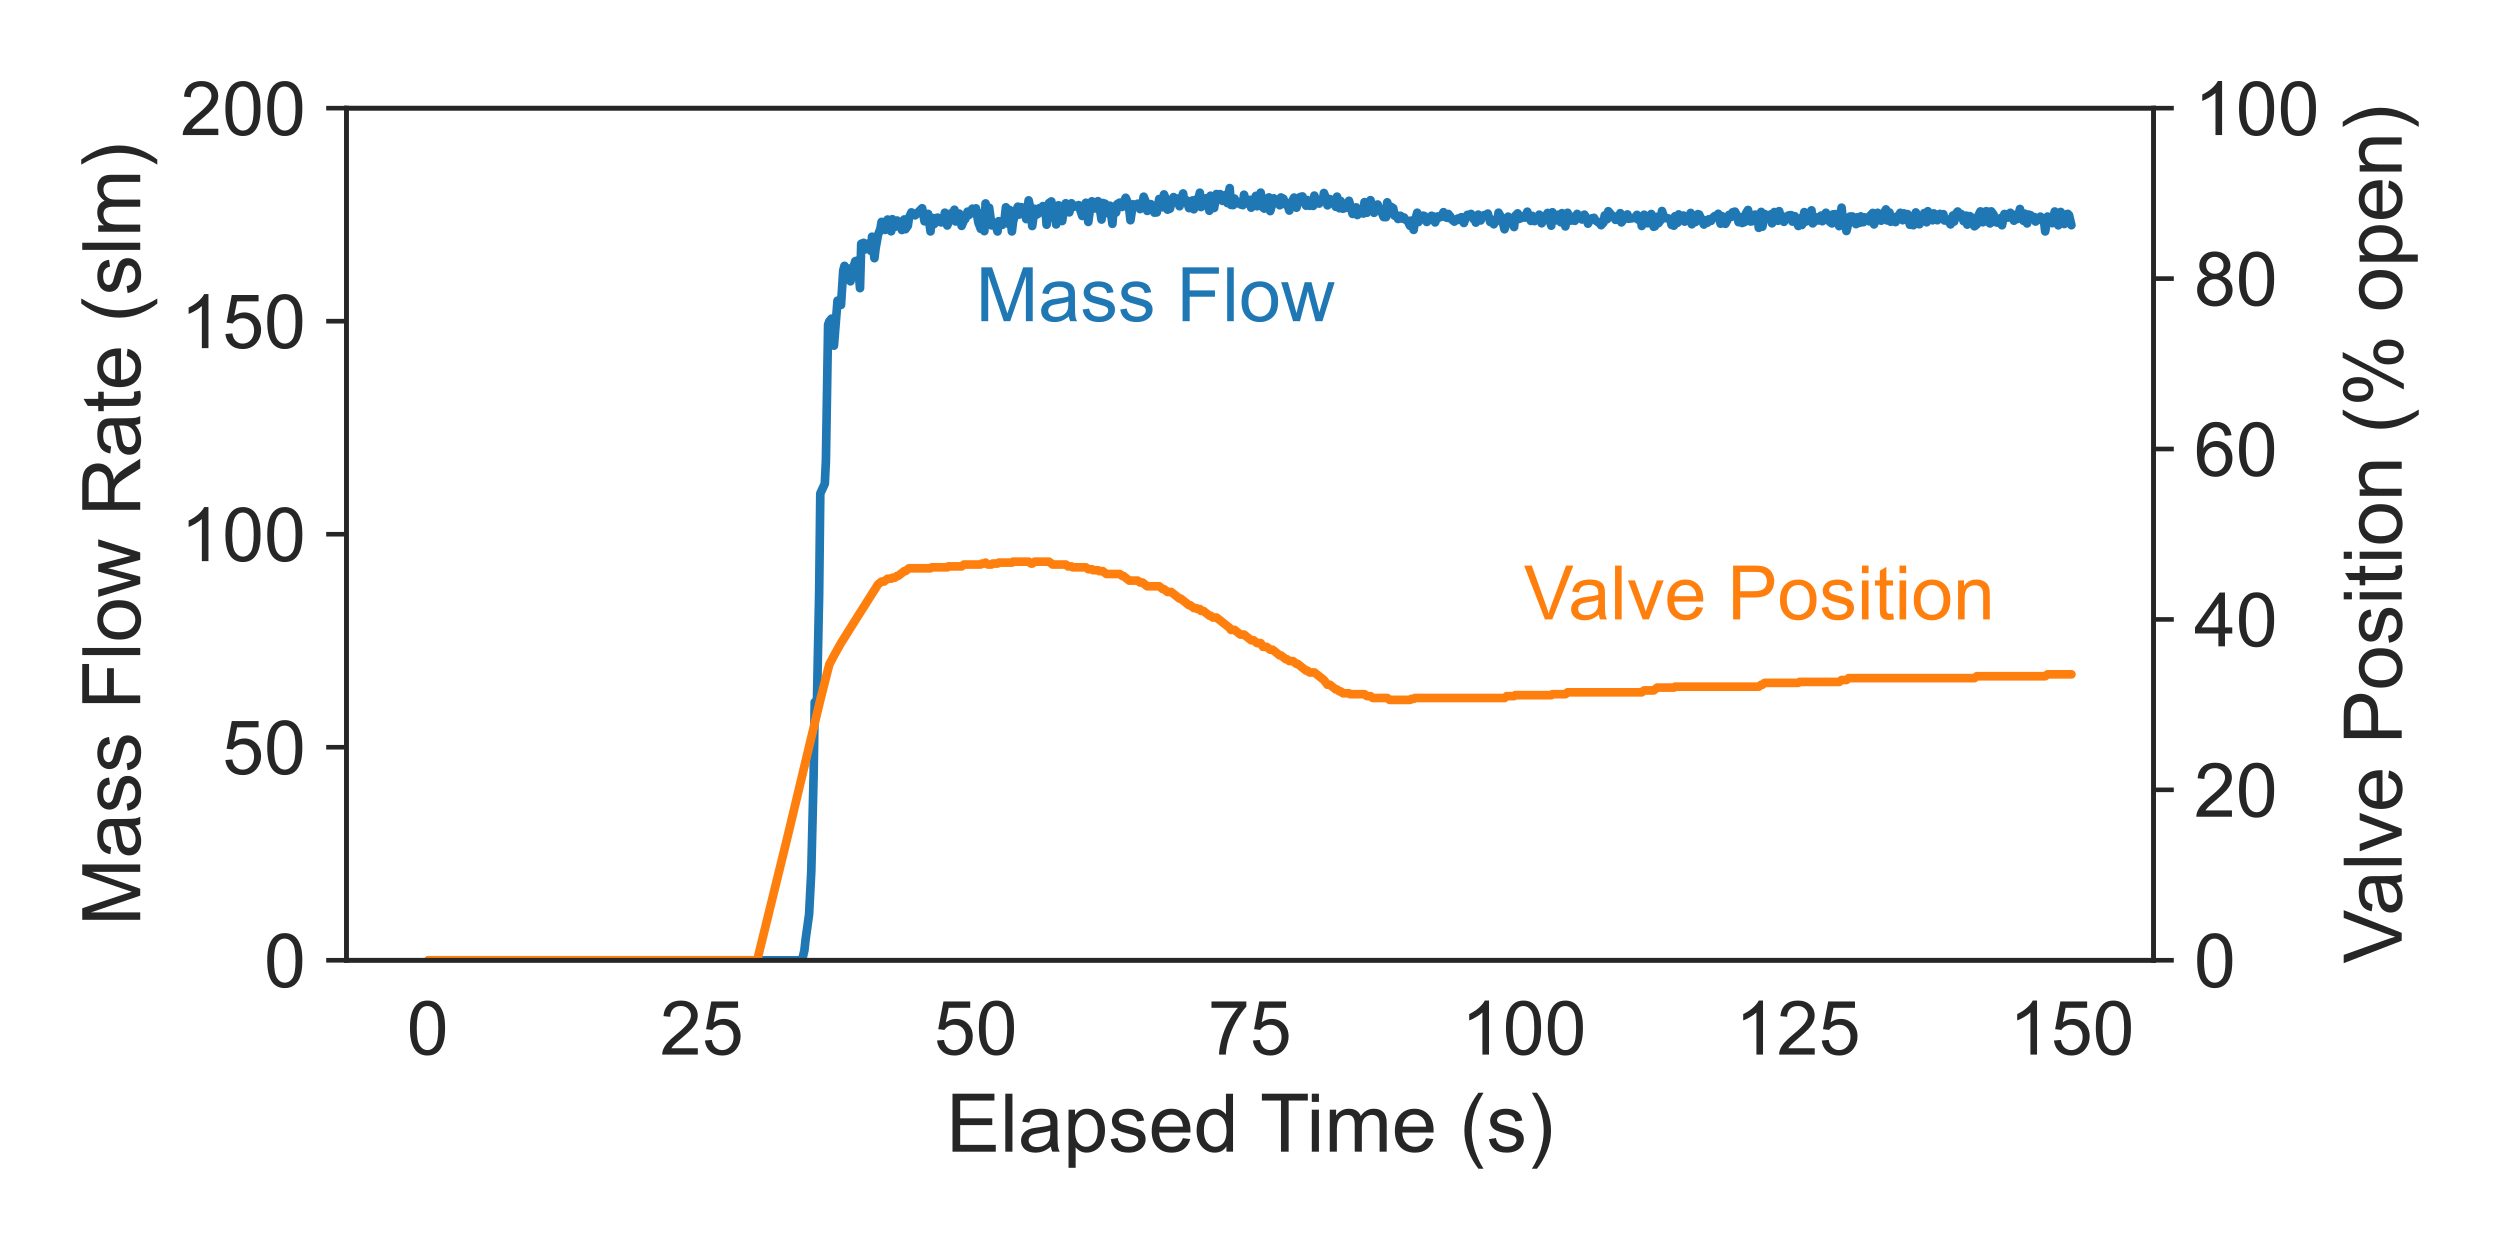 <?xml version="1.0" encoding="utf-8" standalone="no"?>
<!DOCTYPE svg PUBLIC "-//W3C//DTD SVG 1.1//EN"
  "http://www.w3.org/Graphics/SVG/1.1/DTD/svg11.dtd">
<!-- Created with matplotlib (https://matplotlib.org/) -->
<svg height="216pt" version="1.1" viewBox="0 0 432 216" width="432pt" xmlns="http://www.w3.org/2000/svg" xmlns:xlink="http://www.w3.org/1999/xlink">
 <defs>
  <style type="text/css">*{stroke-linecap:butt;stroke-linejoin:round;}</style>
 </defs>
 <g id="figure_1">
  <g id="patch_1">
   <path d="M 0 216 
L 432 216 
L 432 0 
L 0 0 
z
" style="fill:#ffffff;"/>
  </g>
  <g id="axes_1">
   <g id="patch_2">
    <path d="M 59.866 165.933 
L 372.134 165.933 
L 372.134 18.693 
L 59.866 18.693 
z
" style="fill:#ffffff;"/>
   </g>
   <g id="matplotlib.axis_1">
    <g id="xtick_1">
     <g id="text_1">
      <!-- 0 -->
      <g style="fill:#262626;" transform="translate(70.302 182.238)scale(0.13 -0.13)">
       <defs>
        <path d="M 4.156 35.297 
Q 4.156 48 6.766 55.734 
Q 9.375 63.484 14.516 67.672 
Q 19.672 71.875 27.484 71.875 
Q 33.25 71.875 37.594 69.547 
Q 41.938 67.234 44.766 62.859 
Q 47.609 58.5 49.219 52.219 
Q 50.828 45.953 50.828 35.297 
Q 50.828 22.703 48.234 14.969 
Q 45.656 7.234 40.5 3 
Q 35.359 -1.219 27.484 -1.219 
Q 17.141 -1.219 11.234 6.203 
Q 4.156 15.141 4.156 35.297 
z
M 13.188 35.297 
Q 13.188 17.672 17.312 11.828 
Q 21.438 6 27.484 6 
Q 33.547 6 37.672 11.859 
Q 41.797 17.719 41.797 35.297 
Q 41.797 52.984 37.672 58.781 
Q 33.547 64.594 27.391 64.594 
Q 21.344 64.594 17.719 59.469 
Q 13.188 52.938 13.188 35.297 
z
" id="ArialMT-48"/>
       </defs>
       <use xlink:href="#ArialMT-48"/>
      </g>
     </g>
    </g>
    <g id="xtick_2">
     <g id="text_2">
      <!-- 25 -->
      <g style="fill:#262626;" transform="translate(114.035 182.238)scale(0.13 -0.13)">
       <defs>
        <path d="M 50.344 8.453 
L 50.344 0 
L 3.031 0 
Q 2.938 3.172 4.047 6.109 
Q 5.859 10.938 9.828 15.625 
Q 13.812 20.312 21.344 26.469 
Q 33.016 36.031 37.109 41.625 
Q 41.219 47.219 41.219 52.203 
Q 41.219 57.422 37.469 61 
Q 33.734 64.594 27.734 64.594 
Q 21.391 64.594 17.578 60.781 
Q 13.766 56.984 13.719 50.25 
L 4.688 51.172 
Q 5.609 61.281 11.656 66.578 
Q 17.719 71.875 27.938 71.875 
Q 38.234 71.875 44.234 66.156 
Q 50.25 60.453 50.25 52 
Q 50.25 47.703 48.484 43.547 
Q 46.734 39.406 42.656 34.812 
Q 38.578 30.219 29.109 22.219 
Q 21.188 15.578 18.938 13.203 
Q 16.703 10.844 15.234 8.453 
z
" id="ArialMT-50"/>
        <path d="M 4.156 18.75 
L 13.375 19.531 
Q 14.406 12.797 18.141 9.391 
Q 21.875 6 27.156 6 
Q 33.5 6 37.891 10.781 
Q 42.281 15.578 42.281 23.484 
Q 42.281 31 38.062 35.344 
Q 33.844 39.703 27 39.703 
Q 22.75 39.703 19.328 37.766 
Q 15.922 35.844 13.969 32.766 
L 5.719 33.844 
L 12.641 70.609 
L 48.25 70.609 
L 48.25 62.203 
L 19.672 62.203 
L 15.828 42.969 
Q 22.266 47.469 29.344 47.469 
Q 38.719 47.469 45.156 40.969 
Q 51.609 34.469 51.609 24.266 
Q 51.609 14.547 45.953 7.469 
Q 39.062 -1.219 27.156 -1.219 
Q 17.391 -1.219 11.203 4.25 
Q 5.031 9.719 4.156 18.75 
z
" id="ArialMT-53"/>
       </defs>
       <use xlink:href="#ArialMT-50"/>
       <use x="55.615" xlink:href="#ArialMT-53"/>
      </g>
     </g>
    </g>
    <g id="xtick_3">
     <g id="text_3">
      <!-- 50 -->
      <g style="fill:#262626;" transform="translate(161.382 182.238)scale(0.13 -0.13)">
       <use xlink:href="#ArialMT-53"/>
       <use x="55.615" xlink:href="#ArialMT-48"/>
      </g>
     </g>
    </g>
    <g id="xtick_4">
     <g id="text_4">
      <!-- 75 -->
      <g style="fill:#262626;" transform="translate(208.729 182.238)scale(0.13 -0.13)">
       <defs>
        <path d="M 4.734 62.203 
L 4.734 70.656 
L 51.078 70.656 
L 51.078 63.812 
Q 44.234 56.547 37.516 44.484 
Q 30.812 32.422 27.156 19.672 
Q 24.516 10.688 23.781 0 
L 14.75 0 
Q 14.891 8.453 18.062 20.406 
Q 21.234 32.375 27.172 43.484 
Q 33.109 54.594 39.797 62.203 
z
" id="ArialMT-55"/>
       </defs>
       <use xlink:href="#ArialMT-55"/>
       <use x="55.615" xlink:href="#ArialMT-53"/>
      </g>
     </g>
    </g>
    <g id="xtick_5">
     <g id="text_5">
      <!-- 100 -->
      <g style="fill:#262626;" transform="translate(252.461 182.238)scale(0.13 -0.13)">
       <defs>
        <path d="M 37.25 0 
L 28.469 0 
L 28.469 56 
Q 25.297 52.984 20.141 49.953 
Q 14.984 46.922 10.891 45.406 
L 10.891 53.906 
Q 18.266 57.375 23.781 62.297 
Q 29.297 67.234 31.594 71.875 
L 37.25 71.875 
z
" id="ArialMT-49"/>
       </defs>
       <use xlink:href="#ArialMT-49"/>
       <use x="55.615" xlink:href="#ArialMT-48"/>
       <use x="111.23" xlink:href="#ArialMT-48"/>
      </g>
     </g>
    </g>
    <g id="xtick_6">
     <g id="text_6">
      <!-- 125 -->
      <g style="fill:#262626;" transform="translate(299.808 182.238)scale(0.13 -0.13)">
       <use xlink:href="#ArialMT-49"/>
       <use x="55.615" xlink:href="#ArialMT-50"/>
       <use x="111.23" xlink:href="#ArialMT-53"/>
      </g>
     </g>
    </g>
    <g id="xtick_7">
     <g id="text_7">
      <!-- 150 -->
      <g style="fill:#262626;" transform="translate(347.155 182.238)scale(0.13 -0.13)">
       <use xlink:href="#ArialMT-49"/>
       <use x="55.615" xlink:href="#ArialMT-53"/>
       <use x="111.23" xlink:href="#ArialMT-48"/>
      </g>
     </g>
    </g>
    <g id="text_8">
     <!-- Elapsed Time (s) -->
     <g style="fill:#262626;" transform="translate(163.485 199.013)scale(0.14 -0.14)">
      <defs>
       <path d="M 7.906 0 
L 7.906 71.578 
L 59.672 71.578 
L 59.672 63.141 
L 17.391 63.141 
L 17.391 41.219 
L 56.984 41.219 
L 56.984 32.812 
L 17.391 32.812 
L 17.391 8.453 
L 61.328 8.453 
L 61.328 0 
z
" id="ArialMT-69"/>
       <path d="M 6.391 0 
L 6.391 71.578 
L 15.188 71.578 
L 15.188 0 
z
" id="ArialMT-108"/>
       <path d="M 40.438 6.391 
Q 35.547 2.25 31.031 0.531 
Q 26.516 -1.172 21.344 -1.172 
Q 12.797 -1.172 8.203 3 
Q 3.609 7.172 3.609 13.672 
Q 3.609 17.484 5.344 20.625 
Q 7.078 23.781 9.891 25.688 
Q 12.703 27.594 16.219 28.562 
Q 18.797 29.25 24.031 29.891 
Q 34.672 31.156 39.703 32.906 
Q 39.75 34.719 39.75 35.203 
Q 39.75 40.578 37.25 42.781 
Q 33.891 45.75 27.25 45.75 
Q 21.047 45.75 18.094 43.578 
Q 15.141 41.406 13.719 35.891 
L 5.125 37.062 
Q 6.297 42.578 8.984 45.969 
Q 11.672 49.359 16.75 51.188 
Q 21.828 53.031 28.516 53.031 
Q 35.156 53.031 39.297 51.469 
Q 43.453 49.906 45.406 47.531 
Q 47.359 45.172 48.141 41.547 
Q 48.578 39.312 48.578 33.453 
L 48.578 21.734 
Q 48.578 9.469 49.141 6.219 
Q 49.703 2.984 51.375 0 
L 42.188 0 
Q 40.828 2.734 40.438 6.391 
z
M 39.703 26.031 
Q 34.906 24.078 25.344 22.703 
Q 19.922 21.922 17.672 20.938 
Q 15.438 19.969 14.203 18.094 
Q 12.984 16.219 12.984 13.922 
Q 12.984 10.406 15.641 8.062 
Q 18.312 5.719 23.438 5.719 
Q 28.516 5.719 32.469 7.938 
Q 36.422 10.156 38.281 14.016 
Q 39.703 17 39.703 22.797 
z
" id="ArialMT-97"/>
       <path d="M 6.594 -19.875 
L 6.594 51.859 
L 14.594 51.859 
L 14.594 45.125 
Q 17.438 49.078 21 51.047 
Q 24.562 53.031 29.641 53.031 
Q 36.281 53.031 41.359 49.609 
Q 46.438 46.188 49.016 39.953 
Q 51.609 33.734 51.609 26.312 
Q 51.609 18.359 48.75 11.984 
Q 45.906 5.609 40.453 2.219 
Q 35.016 -1.172 29 -1.172 
Q 24.609 -1.172 21.109 0.688 
Q 17.625 2.547 15.375 5.375 
L 15.375 -19.875 
z
M 14.547 25.641 
Q 14.547 15.625 18.594 10.844 
Q 22.656 6.062 28.422 6.062 
Q 34.281 6.062 38.453 11.016 
Q 42.625 15.969 42.625 26.375 
Q 42.625 36.281 38.547 41.203 
Q 34.469 46.141 28.812 46.141 
Q 23.188 46.141 18.859 40.891 
Q 14.547 35.641 14.547 25.641 
z
" id="ArialMT-112"/>
       <path d="M 3.078 15.484 
L 11.766 16.844 
Q 12.5 11.625 15.844 8.844 
Q 19.188 6.062 25.203 6.062 
Q 31.25 6.062 34.172 8.516 
Q 37.109 10.984 37.109 14.312 
Q 37.109 17.281 34.516 19 
Q 32.719 20.172 25.531 21.969 
Q 15.875 24.422 12.141 26.203 
Q 8.406 27.984 6.469 31.125 
Q 4.547 34.281 4.547 38.094 
Q 4.547 41.547 6.125 44.5 
Q 7.719 47.469 10.453 49.422 
Q 12.5 50.922 16.031 51.969 
Q 19.578 53.031 23.641 53.031 
Q 29.734 53.031 34.344 51.266 
Q 38.969 49.516 41.156 46.5 
Q 43.359 43.5 44.188 38.484 
L 35.594 37.312 
Q 35.016 41.312 32.203 43.547 
Q 29.391 45.797 24.266 45.797 
Q 18.219 45.797 15.625 43.797 
Q 13.031 41.797 13.031 39.109 
Q 13.031 37.406 14.109 36.031 
Q 15.188 34.625 17.484 33.688 
Q 18.797 33.203 25.25 31.453 
Q 34.578 28.953 38.25 27.359 
Q 41.938 25.781 44.031 22.75 
Q 46.141 19.734 46.141 15.234 
Q 46.141 10.844 43.578 6.953 
Q 41.016 3.078 36.172 0.953 
Q 31.344 -1.172 25.25 -1.172 
Q 15.141 -1.172 9.844 3.031 
Q 4.547 7.234 3.078 15.484 
z
" id="ArialMT-115"/>
       <path d="M 42.094 16.703 
L 51.172 15.578 
Q 49.031 7.625 43.219 3.219 
Q 37.406 -1.172 28.375 -1.172 
Q 17 -1.172 10.328 5.828 
Q 3.656 12.844 3.656 25.484 
Q 3.656 38.578 10.391 45.797 
Q 17.141 53.031 27.875 53.031 
Q 38.281 53.031 44.875 45.953 
Q 51.469 38.875 51.469 26.031 
Q 51.469 25.25 51.422 23.688 
L 12.75 23.688 
Q 13.234 15.141 17.578 10.594 
Q 21.922 6.062 28.422 6.062 
Q 33.25 6.062 36.672 8.594 
Q 40.094 11.141 42.094 16.703 
z
M 13.234 30.906 
L 42.188 30.906 
Q 41.609 37.453 38.875 40.719 
Q 34.672 45.797 27.984 45.797 
Q 21.922 45.797 17.797 41.75 
Q 13.672 37.703 13.234 30.906 
z
" id="ArialMT-101"/>
       <path d="M 40.234 0 
L 40.234 6.547 
Q 35.297 -1.172 25.734 -1.172 
Q 19.531 -1.172 14.328 2.25 
Q 9.125 5.672 6.266 11.797 
Q 3.422 17.922 3.422 25.875 
Q 3.422 33.641 6 39.969 
Q 8.594 46.297 13.766 49.656 
Q 18.953 53.031 25.344 53.031 
Q 30.031 53.031 33.688 51.047 
Q 37.359 49.078 39.656 45.906 
L 39.656 71.578 
L 48.391 71.578 
L 48.391 0 
z
M 12.453 25.875 
Q 12.453 15.922 16.641 10.984 
Q 20.844 6.062 26.562 6.062 
Q 32.328 6.062 36.344 10.766 
Q 40.375 15.484 40.375 25.141 
Q 40.375 35.797 36.266 40.766 
Q 32.172 45.75 26.172 45.75 
Q 20.312 45.75 16.375 40.969 
Q 12.453 36.188 12.453 25.875 
z
" id="ArialMT-100"/>
       <path id="ArialMT-32"/>
       <path d="M 25.922 0 
L 25.922 63.141 
L 2.344 63.141 
L 2.344 71.578 
L 59.078 71.578 
L 59.078 63.141 
L 35.406 63.141 
L 35.406 0 
z
" id="ArialMT-84"/>
       <path d="M 6.641 61.469 
L 6.641 71.578 
L 15.438 71.578 
L 15.438 61.469 
z
M 6.641 0 
L 6.641 51.859 
L 15.438 51.859 
L 15.438 0 
z
" id="ArialMT-105"/>
       <path d="M 6.594 0 
L 6.594 51.859 
L 14.453 51.859 
L 14.453 44.578 
Q 16.891 48.391 20.938 50.703 
Q 25 53.031 30.172 53.031 
Q 35.938 53.031 39.625 50.641 
Q 43.312 48.25 44.828 43.953 
Q 50.984 53.031 60.844 53.031 
Q 68.562 53.031 72.703 48.75 
Q 76.859 44.484 76.859 35.594 
L 76.859 0 
L 68.109 0 
L 68.109 32.672 
Q 68.109 37.938 67.25 40.25 
Q 66.406 42.578 64.156 43.984 
Q 61.922 45.406 58.891 45.406 
Q 53.422 45.406 49.797 41.766 
Q 46.188 38.141 46.188 30.125 
L 46.188 0 
L 37.406 0 
L 37.406 33.688 
Q 37.406 39.547 35.25 42.469 
Q 33.109 45.406 28.219 45.406 
Q 24.516 45.406 21.359 43.453 
Q 18.219 41.5 16.797 37.734 
Q 15.375 33.984 15.375 26.906 
L 15.375 0 
z
" id="ArialMT-109"/>
       <path d="M 23.391 -21.047 
Q 16.109 -11.859 11.078 0.438 
Q 6.062 12.75 6.062 25.922 
Q 6.062 37.547 9.812 48.188 
Q 14.203 60.547 23.391 72.797 
L 29.688 72.797 
Q 23.781 62.641 21.875 58.297 
Q 18.891 51.562 17.188 44.234 
Q 15.094 35.109 15.094 25.875 
Q 15.094 2.391 29.688 -21.047 
z
" id="ArialMT-40"/>
       <path d="M 12.359 -21.047 
L 6.062 -21.047 
Q 20.656 2.391 20.656 25.875 
Q 20.656 35.062 18.562 44.094 
Q 16.891 51.422 13.922 58.156 
Q 12.016 62.547 6.062 72.797 
L 12.359 72.797 
Q 21.531 60.547 25.922 48.188 
Q 29.688 37.547 29.688 25.922 
Q 29.688 12.75 24.625 0.438 
Q 19.578 -11.859 12.359 -21.047 
z
" id="ArialMT-41"/>
      </defs>
      <use xlink:href="#ArialMT-69"/>
      <use x="66.699" xlink:href="#ArialMT-108"/>
      <use x="88.916" xlink:href="#ArialMT-97"/>
      <use x="144.531" xlink:href="#ArialMT-112"/>
      <use x="200.146" xlink:href="#ArialMT-115"/>
      <use x="250.146" xlink:href="#ArialMT-101"/>
      <use x="305.762" xlink:href="#ArialMT-100"/>
      <use x="361.377" xlink:href="#ArialMT-32"/>
      <use x="387.41" xlink:href="#ArialMT-84"/>
      <use x="444.744" xlink:href="#ArialMT-105"/>
      <use x="466.961" xlink:href="#ArialMT-109"/>
      <use x="550.262" xlink:href="#ArialMT-101"/>
      <use x="605.877" xlink:href="#ArialMT-32"/>
      <use x="633.66" xlink:href="#ArialMT-40"/>
      <use x="666.961" xlink:href="#ArialMT-115"/>
      <use x="716.961" xlink:href="#ArialMT-41"/>
     </g>
    </g>
   </g>
   <g id="matplotlib.axis_2">
    <g id="ytick_1">
     <g id="line2d_1">
      <defs>
       <path d="M 0 0 
L -3.5 0 
" id="ma00241cd67" style="stroke:#262626;stroke-width:0.8;"/>
      </defs>
      <g>
       <use style="fill:#262626;stroke:#262626;stroke-width:0.8;" x="59.866" xlink:href="#ma00241cd67" y="165.933"/>
      </g>
     </g>
     <g id="text_9">
      <!-- 0 -->
      <g style="fill:#262626;" transform="translate(45.637 170.586)scale(0.13 -0.13)">
       <use xlink:href="#ArialMT-48"/>
      </g>
     </g>
    </g>
    <g id="ytick_2">
     <g id="line2d_2">
      <g>
       <use style="fill:#262626;stroke:#262626;stroke-width:0.8;" x="59.866" xlink:href="#ma00241cd67" y="129.123"/>
      </g>
     </g>
     <g id="text_10">
      <!-- 50 -->
      <g style="fill:#262626;" transform="translate(38.407 133.775)scale(0.13 -0.13)">
       <use xlink:href="#ArialMT-53"/>
       <use x="55.615" xlink:href="#ArialMT-48"/>
      </g>
     </g>
    </g>
    <g id="ytick_3">
     <g id="line2d_3">
      <g>
       <use style="fill:#262626;stroke:#262626;stroke-width:0.8;" x="59.866" xlink:href="#ma00241cd67" y="92.313"/>
      </g>
     </g>
     <g id="text_11">
      <!-- 100 -->
      <g style="fill:#262626;" transform="translate(31.178 96.965)scale(0.13 -0.13)">
       <use xlink:href="#ArialMT-49"/>
       <use x="55.615" xlink:href="#ArialMT-48"/>
       <use x="111.23" xlink:href="#ArialMT-48"/>
      </g>
     </g>
    </g>
    <g id="ytick_4">
     <g id="line2d_4">
      <g>
       <use style="fill:#262626;stroke:#262626;stroke-width:0.8;" x="59.866" xlink:href="#ma00241cd67" y="55.503"/>
      </g>
     </g>
     <g id="text_12">
      <!-- 150 -->
      <g style="fill:#262626;" transform="translate(31.178 60.155)scale(0.13 -0.13)">
       <use xlink:href="#ArialMT-49"/>
       <use x="55.615" xlink:href="#ArialMT-53"/>
       <use x="111.23" xlink:href="#ArialMT-48"/>
      </g>
     </g>
    </g>
    <g id="ytick_5">
     <g id="line2d_5">
      <g>
       <use style="fill:#262626;stroke:#262626;stroke-width:0.8;" x="59.866" xlink:href="#ma00241cd67" y="18.693"/>
      </g>
     </g>
     <g id="text_13">
      <!-- 200 -->
      <g style="fill:#262626;" transform="translate(31.178 23.345)scale(0.13 -0.13)">
       <use xlink:href="#ArialMT-50"/>
       <use x="55.615" xlink:href="#ArialMT-48"/>
       <use x="111.23" xlink:href="#ArialMT-48"/>
      </g>
     </g>
    </g>
    <g id="text_14">
     <!-- Mass Flow Rate (slm) -->
     <g style="fill:#262626;" transform="translate(24.232 159.982)rotate(-90)scale(0.14 -0.14)">
      <defs>
       <path d="M 7.422 0 
L 7.422 71.578 
L 21.688 71.578 
L 38.625 20.906 
Q 40.969 13.812 42.047 10.297 
Q 43.266 14.203 45.844 21.781 
L 62.984 71.578 
L 75.734 71.578 
L 75.734 0 
L 66.609 0 
L 66.609 59.906 
L 45.797 0 
L 37.25 0 
L 16.547 60.938 
L 16.547 0 
z
" id="ArialMT-77"/>
       <path d="M 8.203 0 
L 8.203 71.578 
L 56.5 71.578 
L 56.5 63.141 
L 17.672 63.141 
L 17.672 40.969 
L 51.266 40.969 
L 51.266 32.516 
L 17.672 32.516 
L 17.672 0 
z
" id="ArialMT-70"/>
       <path d="M 3.328 25.922 
Q 3.328 40.328 11.328 47.266 
Q 18.016 53.031 27.641 53.031 
Q 38.328 53.031 45.109 46.016 
Q 51.906 39.016 51.906 26.656 
Q 51.906 16.656 48.906 10.906 
Q 45.906 5.172 40.156 2 
Q 34.422 -1.172 27.641 -1.172 
Q 16.75 -1.172 10.031 5.812 
Q 3.328 12.797 3.328 25.922 
z
M 12.359 25.922 
Q 12.359 15.969 16.703 11.016 
Q 21.047 6.062 27.641 6.062 
Q 34.188 6.062 38.531 11.031 
Q 42.875 16.016 42.875 26.219 
Q 42.875 35.844 38.5 40.797 
Q 34.125 45.75 27.641 45.75 
Q 21.047 45.75 16.703 40.812 
Q 12.359 35.891 12.359 25.922 
z
" id="ArialMT-111"/>
       <path d="M 16.156 0 
L 0.297 51.859 
L 9.375 51.859 
L 17.625 21.922 
L 20.703 10.797 
Q 20.906 11.625 23.391 21.484 
L 31.641 51.859 
L 40.672 51.859 
L 48.438 21.781 
L 51.031 11.859 
L 54 21.875 
L 62.891 51.859 
L 71.438 51.859 
L 55.219 0 
L 46.094 0 
L 37.844 31.062 
L 35.844 39.891 
L 25.344 0 
z
" id="ArialMT-119"/>
       <path d="M 7.859 0 
L 7.859 71.578 
L 39.594 71.578 
Q 49.172 71.578 54.141 69.641 
Q 59.125 67.719 62.109 62.828 
Q 65.094 57.953 65.094 52.047 
Q 65.094 44.438 60.156 39.203 
Q 55.219 33.984 44.922 32.562 
Q 48.688 30.766 50.641 29 
Q 54.781 25.203 58.5 19.484 
L 70.953 0 
L 59.031 0 
L 49.562 14.891 
Q 45.406 21.344 42.719 24.75 
Q 40.047 28.172 37.922 29.531 
Q 35.797 30.906 33.594 31.453 
Q 31.984 31.781 28.328 31.781 
L 17.328 31.781 
L 17.328 0 
z
M 17.328 39.984 
L 37.703 39.984 
Q 44.188 39.984 47.844 41.328 
Q 51.516 42.672 53.422 45.625 
Q 55.328 48.578 55.328 52.047 
Q 55.328 57.125 51.641 60.391 
Q 47.953 63.672 39.984 63.672 
L 17.328 63.672 
z
" id="ArialMT-82"/>
       <path d="M 25.781 7.859 
L 27.047 0.094 
Q 23.344 -0.688 20.406 -0.688 
Q 15.625 -0.688 12.984 0.828 
Q 10.359 2.344 9.281 4.812 
Q 8.203 7.281 8.203 15.188 
L 8.203 45.016 
L 1.766 45.016 
L 1.766 51.859 
L 8.203 51.859 
L 8.203 64.703 
L 16.938 69.969 
L 16.938 51.859 
L 25.781 51.859 
L 25.781 45.016 
L 16.938 45.016 
L 16.938 14.703 
Q 16.938 10.938 17.406 9.859 
Q 17.875 8.797 18.922 8.156 
Q 19.969 7.516 21.922 7.516 
Q 23.391 7.516 25.781 7.859 
z
" id="ArialMT-116"/>
      </defs>
      <use xlink:href="#ArialMT-77"/>
      <use x="83.301" xlink:href="#ArialMT-97"/>
      <use x="138.916" xlink:href="#ArialMT-115"/>
      <use x="188.916" xlink:href="#ArialMT-115"/>
      <use x="238.916" xlink:href="#ArialMT-32"/>
      <use x="266.699" xlink:href="#ArialMT-70"/>
      <use x="327.783" xlink:href="#ArialMT-108"/>
      <use x="350" xlink:href="#ArialMT-111"/>
      <use x="405.615" xlink:href="#ArialMT-119"/>
      <use x="477.832" xlink:href="#ArialMT-32"/>
      <use x="505.615" xlink:href="#ArialMT-82"/>
      <use x="577.832" xlink:href="#ArialMT-97"/>
      <use x="633.447" xlink:href="#ArialMT-116"/>
      <use x="661.23" xlink:href="#ArialMT-101"/>
      <use x="716.846" xlink:href="#ArialMT-32"/>
      <use x="744.629" xlink:href="#ArialMT-40"/>
      <use x="777.93" xlink:href="#ArialMT-115"/>
      <use x="827.93" xlink:href="#ArialMT-108"/>
      <use x="850.146" xlink:href="#ArialMT-109"/>
      <use x="933.447" xlink:href="#ArialMT-41"/>
     </g>
    </g>
   </g>
   <g id="line2d_6">
    <path clip-path="url(#p8a2753e0ef)" d="M 74.06 165.94 
L 77.16 165.948 
L 138.583 165.948 
L 138.997 164.254 
L 139.204 162.355 
L 139.809 158.011 
L 140.19 150.539 
L 140.594 133.945 
L 140.785 121.334 
L 141.167 121.216 
L 141.549 102.634 
L 141.746 85.275 
L 142.524 83.596 
L 142.714 79.738 
L 143.096 56.106 
L 143.307 55.51 
L 143.696 55.061 
L 144.105 59.728 
L 144.723 51.954 
L 144.927 52.683 
L 145.324 52.69 
L 145.713 46.727 
L 145.928 45.939 
L 146.343 47.073 
L 146.557 46.381 
L 146.962 48.612 
L 147.167 47.265 
L 147.787 45.137 
L 148.2 45.012 
L 148.61 49.79 
L 148.818 42.133 
L 149.229 41.964 
L 149.436 43.12 
L 149.853 42.111 
L 150.062 42.214 
L 150.478 43.341 
L 150.685 40.904 
L 151.1 44.614 
L 151.304 42.921 
L 151.718 40.595 
L 152.131 39.542 
L 152.339 38.342 
L 152.752 39.557 
L 152.959 39.733 
L 153.37 37.937 
L 153.577 38.253 
L 153.991 39.969 
L 154.196 37.878 
L 154.608 39.218 
L 155.017 38.106 
L 155.225 39.041 
L 155.64 39.1 
L 155.841 39.748 
L 156.252 37.922 
L 156.458 39.608 
L 156.871 39.019 
L 157.079 37.598 
L 157.486 36.7 
L 157.9 36.95 
L 158.114 37.215 
L 159.347 35.986 
L 159.76 38.246 
L 160.172 37.157 
L 160.378 36.958 
L 160.794 39.991 
L 161.001 37.628 
L 161.417 38.732 
L 161.621 37.716 
L 162.035 37.606 
L 162.239 38.29 
L 162.649 38.43 
L 163.062 38.253 
L 163.269 36.752 
L 163.684 38.968 
L 163.89 38.438 
L 164.301 36.884 
L 164.508 37.267 
L 164.926 36.244 
L 165.134 38.268 
L 165.756 36.906 
L 166.167 39.034 
L 166.584 38.033 
L 166.791 37.871 
L 167.202 36.568 
L 167.409 37.164 
L 168.028 36.06 
L 168.443 36.921 
L 168.648 36.008 
L 169.066 38.474 
L 169.476 39.549 
L 169.682 36.84 
L 170.096 39.939 
L 170.306 35.154 
L 170.717 37.193 
L 170.925 35.89 
L 171.338 38.945 
L 171.544 38.43 
L 171.959 38.504 
L 172.367 39.998 
L 172.573 38.217 
L 173.198 38.857 
L 173.612 37.701 
L 173.82 35.817 
L 174.231 38.658 
L 174.441 36.258 
L 174.856 39.991 
L 175.061 38.305 
L 175.473 36.7 
L 175.89 35.714 
L 176.097 37.083 
L 176.511 35.795 
L 176.719 35.92 
L 177.131 36.737 
L 177.337 37.863 
L 177.747 34.624 
L 178.16 36.516 
L 178.366 39.056 
L 178.779 36.082 
L 178.985 37.157 
L 179.4 36.921 
L 179.609 35.964 
L 180.018 35.876 
L 180.226 35.61 
L 180.642 35.927 
L 180.853 38.828 
L 181.263 35.095 
L 181.675 34.808 
L 181.884 37.591 
L 182.295 36.273 
L 182.502 38.784 
L 182.915 35.471 
L 183.126 35.883 
L 183.536 38.195 
L 183.741 36.891 
L 184.154 35.125 
L 184.565 36.582 
L 184.773 36.7 
L 185.155 35.132 
L 185.362 35.795 
L 186.394 35.441 
L 187.017 37.318 
L 187.431 37.164 
L 187.642 35.036 
L 188.054 38.349 
L 188.262 36.818 
L 188.679 34.786 
L 188.888 36.052 
L 189.307 35.993 
L 189.724 34.764 
L 189.932 35.301 
L 190.347 37.937 
L 190.556 35.08 
L 190.972 35.206 
L 191.595 36.936 
L 191.806 35.544 
L 192.224 38.68 
L 192.45 35.714 
L 192.853 36.722 
L 193.062 35.272 
L 193.474 35.022 
L 193.897 35.765 
L 194.102 35.08 
L 194.517 34.175 
L 194.722 34.617 
L 195.134 36.229 
L 195.344 38.055 
L 195.756 35.294 
L 195.965 35.419 
L 196.381 35.36 
L 196.587 35.198 
L 197.006 36.133 
L 197.422 35.22 
L 197.624 33.991 
L 198.036 35.007 
L 198.243 36.442 
L 198.861 35.279 
L 199.276 35.743 
L 199.483 36.744 
L 199.897 36.7 
L 200.31 34.381 
L 200.517 34.55 
L 200.931 35.817 
L 201.138 33.593 
L 201.551 34.609 
L 201.757 36.229 
L 202.171 36.052 
L 202.379 35.191 
L 202.791 34.057 
L 203.204 34.536 
L 203.409 34.307 
L 203.822 35.64 
L 204.028 34.558 
L 204.439 33.431 
L 204.646 34.97 
L 205.058 34.624 
L 205.468 35.964 
L 205.676 34.801 
L 206.087 34.631 
L 206.294 36.163 
L 206.71 34.462 
L 206.918 35.39 
L 207.329 33.299 
L 207.536 35.78 
L 207.944 35.139 
L 208.358 34.271 
L 208.562 34.587 
L 208.972 36.42 
L 209.178 33.822 
L 209.59 35.669 
L 209.799 35.942 
L 210.211 33.527 
L 210.625 34.344 
L 210.829 33.542 
L 211.246 34.712 
L 211.866 33.645 
L 212.074 35.08 
L 212.489 32.504 
L 212.697 35.404 
L 213.109 35.434 
L 213.315 34.307 
L 213.731 35.095 
L 214.141 35.147 
L 214.346 35.323 
L 214.759 35.449 
L 214.967 33.652 
L 215.378 35.147 
L 215.995 34.536 
L 216.201 35.89 
L 217.018 33.844 
L 217.226 35.64 
L 217.638 35.272 
L 217.845 33.284 
L 218.257 35.876 
L 218.464 36.045 
L 218.873 34.359 
L 219.287 34.109 
L 219.495 36.479 
L 220.112 34.271 
L 220.527 35.095 
L 220.732 34.904 
L 221.141 35.471 
L 221.347 34.123 
L 221.76 34.33 
L 222.179 35.345 
L 222.384 35.117 
L 222.797 36.384 
L 223.002 35.272 
L 223.623 34.138 
L 224.037 35.89 
L 224.241 35.044 
L 224.654 34.05 
L 225.069 33.947 
L 225.685 35.544 
L 225.891 34.565 
L 226.298 35.566 
L 226.502 35.471 
L 226.914 35.581 
L 227.12 33.799 
L 227.532 34.992 
L 227.947 35.184 
L 228.156 34.801 
L 228.567 34.727 
L 228.773 33.35 
L 229.186 34.388 
L 229.391 35.485 
L 229.803 34.396 
L 230.008 34.926 
L 230.421 34.918 
L 230.832 35.743 
L 231.038 33.983 
L 231.454 35.986 
L 231.658 34.72 
L 232.073 36.074 
L 232.28 35.934 
L 232.691 35.898 
L 233.105 34.698 
L 233.727 36.965 
L 233.935 36.781 
L 234.348 35.831 
L 234.557 37.157 
L 235.172 36.391 
L 235.583 36.906 
L 235.788 34.926 
L 236.202 36.766 
L 236.821 34.587 
L 237.441 36.774 
L 237.854 35.449 
L 238.061 35.338 
L 238.472 36.376 
L 238.679 36.479 
L 239.091 37.503 
L 239.505 37.525 
L 239.712 34.963 
L 240.13 36.472 
L 240.339 35.714 
L 240.752 35.979 
L 240.96 37.26 
L 241.383 37.201 
L 241.582 37.841 
L 242 37.282 
L 242.207 37.775 
L 242.62 37.576 
L 242.829 37.93 
L 243.245 38.187 
L 243.656 39.026 
L 243.861 38.114 
L 244.275 39.719 
L 244.483 38.305 
L 244.89 36.759 
L 245.095 38.379 
L 245.508 37.444 
L 245.919 37.267 
L 246.128 37.326 
L 246.544 38.357 
L 247.16 37.701 
L 247.368 37.282 
L 247.783 37.451 
L 247.989 38.43 
L 248.399 37.407 
L 248.817 37.554 
L 249.021 37.444 
L 249.432 36.663 
L 249.639 37.458 
L 250.055 37.642 
L 250.264 36.972 
L 250.678 37.495 
L 250.888 37.944 
L 251.303 38.29 
L 251.924 37.753 
L 252.129 37.996 
L 252.544 37.525 
L 252.961 38.526 
L 253.167 37.907 
L 253.579 37.12 
L 253.785 37.164 
L 254.199 36.965 
L 254.614 37.863 
L 254.822 37.738 
L 255.026 38.467 
L 255.441 37.083 
L 255.855 38.099 
L 256.06 37.363 
L 256.473 37.171 
L 256.678 37.267 
L 257.092 36.906 
L 257.504 38.357 
L 257.71 37.937 
L 258.123 38.754 
L 258.332 38.408 
L 258.744 38.092 
L 258.948 36.752 
L 259.563 37.856 
L 259.976 39.615 
L 260.596 37.436 
L 261.218 38.062 
L 261.631 39.233 
L 261.837 37.289 
L 262.256 36.869 
L 262.461 37.841 
L 262.88 37.679 
L 263.086 37.363 
L 263.502 37.606 
L 263.921 36.582 
L 264.131 37.318 
L 264.545 38.18 
L 264.752 37.296 
L 265.165 38.209 
L 265.372 37.709 
L 265.786 38.04 
L 265.99 37.09 
L 266.4 38.585 
L 267.429 36.796 
L 268.053 38.997 
L 268.26 36.678 
L 268.671 37.922 
L 268.877 38.077 
L 269.293 37.09 
L 269.705 38.408 
L 269.909 36.833 
L 270.307 37.414 
L 270.499 39.122 
L 270.883 36.774 
L 271.3 38.099 
L 271.51 38.121 
L 271.923 37.429 
L 272.13 38.158 
L 272.538 36.965 
L 272.749 37.193 
L 273.162 37.399 
L 273.372 37.93 
L 273.781 37.09 
L 274.194 37.804 
L 274.401 38.651 
L 274.812 37.878 
L 275.015 37.745 
L 275.436 37.642 
L 275.635 38.033 
L 276.463 38.607 
L 276.672 38.916 
L 277.085 38.452 
L 277.292 37.215 
L 277.704 37.885 
L 277.91 36.501 
L 278.53 37.23 
L 278.943 37.407 
L 279.15 37.988 
L 279.566 37.922 
L 279.981 36.833 
L 280.184 38.43 
L 281.218 37.053 
L 281.425 37.804 
L 282.461 37.65 
L 282.87 37.127 
L 283.073 37.952 
L 283.487 37.51 
L 283.692 39.049 
L 284.103 37.105 
L 284.309 37.922 
L 284.721 38.585 
L 285.135 38.187 
L 285.339 36.98 
L 285.75 39.188 
L 285.956 39.115 
L 286.364 37.458 
L 286.568 38.57 
L 286.981 38.025 
L 287.189 36.464 
L 287.602 37.672 
L 288.221 37.723 
L 288.634 37.856 
L 288.839 38.85 
L 289.255 38.997 
L 289.458 37.363 
L 289.87 38.504 
L 290.076 37.046 
L 290.492 38.084 
L 290.902 37.245 
L 291.11 38.298 
L 291.73 37.812 
L 292.142 36.796 
L 292.349 38.754 
L 292.769 38.055 
L 292.981 38.371 
L 293.4 37.002 
L 293.612 37.068 
L 294.435 38.798 
L 294.645 38.062 
L 295.056 38.474 
L 295.262 37.893 
L 295.674 38.165 
L 295.883 37.716 
L 296.294 37.333 
L 296.501 37.488 
L 296.912 36.943 
L 297.321 38.658 
L 297.531 37.333 
L 297.944 37.893 
L 298.149 38.68 
L 298.563 37.893 
L 298.77 37.142 
L 299.181 37.473 
L 299.386 36.693 
L 299.796 36.568 
L 300.21 37.318 
L 300.418 38.386 
L 300.825 37.547 
L 301.032 38.533 
L 301.442 38.379 
L 301.647 36.958 
L 302.061 36.28 
L 302.476 38.276 
L 302.681 38.261 
L 303.091 37.79 
L 303.3 37.076 
L 303.711 37.503 
L 303.918 39.372 
L 304.328 36.619 
L 304.535 39.174 
L 304.947 36.98 
L 305.363 37.48 
L 305.573 37.458 
L 305.996 37.039 
L 306.203 38.585 
L 306.612 36.641 
L 306.818 38.025 
L 307.23 38.15 
L 307.438 36.487 
L 307.855 37.952 
L 308.268 38.334 
L 308.478 37.451 
L 308.891 37.473 
L 309.1 37.208 
L 309.514 37.179 
L 309.722 38.283 
L 310.133 37.355 
L 310.34 38.099 
L 310.753 39.049 
L 310.959 37.738 
L 311.372 38.872 
L 311.782 36.656 
L 311.988 38.312 
L 312.407 37.635 
L 312.615 38.165 
L 313.026 36.347 
L 313.233 38.599 
L 313.643 38.158 
L 313.853 37.532 
L 314.272 38.099 
L 314.69 37.252 
L 314.903 38.224 
L 315.523 36.766 
L 316.151 38.298 
L 316.562 38.607 
L 316.768 37.031 
L 317.397 37.009 
L 317.808 39.078 
L 318.225 35.883 
L 318.432 37.768 
L 318.854 37.679 
L 319.06 39.917 
L 319.68 37.414 
L 320.096 37.407 
L 320.305 38.121 
L 320.718 38.732 
L 320.928 37.554 
L 321.342 38.511 
L 321.55 37.392 
L 321.968 38.401 
L 322.176 37.554 
L 322.592 37.694 
L 323.007 38.246 
L 323.21 37.215 
L 323.622 36.796 
L 323.831 38.776 
L 324.246 37.731 
L 324.452 36.774 
L 324.864 37.252 
L 325.07 38.136 
L 325.481 36.943 
L 325.889 36.185 
L 326.096 38.092 
L 326.505 36.722 
L 326.713 38.32 
L 327.129 37.826 
L 327.542 38.379 
L 327.746 37.407 
L 328.164 37.679 
L 328.369 36.774 
L 328.782 38.055 
L 328.991 36.869 
L 329.406 37.613 
L 329.613 36.995 
L 330.025 38.835 
L 330.23 38.813 
L 330.64 38.916 
L 331.054 36.707 
L 331.262 37.193 
L 331.675 38.754 
L 331.884 38.32 
L 332.3 38.047 
L 332.508 36.818 
L 332.921 38.408 
L 333.128 36.501 
L 333.541 37.878 
L 333.954 38.069 
L 334.16 36.869 
L 334.574 37.267 
L 334.776 38.055 
L 335.19 36.958 
L 335.396 37.657 
L 335.809 37.009 
L 336.017 38.106 
L 336.434 37.893 
L 337.054 38.776 
L 337.466 37.23 
L 337.672 38.29 
L 338.082 36.796 
L 338.288 36.553 
L 338.701 37.083 
L 338.908 36.995 
L 339.318 38.224 
L 339.737 37.26 
L 339.94 38.813 
L 340.352 37.341 
L 340.561 37.48 
L 340.974 38.224 
L 341.179 39.107 
L 341.593 38.776 
L 341.799 37.385 
L 342.213 36.531 
L 342.63 38.408 
L 342.835 36.656 
L 343.251 36.494 
L 343.46 38.253 
L 343.877 38.614 
L 344.082 36.523 
L 344.491 37.09 
L 344.699 38.334 
L 345.116 38.467 
L 345.526 38.357 
L 345.733 37.665 
L 345.941 38.923 
L 346.357 36.98 
L 346.768 37.09 
L 346.975 37.606 
L 347.389 36.766 
L 348.013 38.136 
L 348.217 37.12 
L 348.631 37.841 
L 349.046 36.111 
L 349.253 37.186 
L 349.667 38.165 
L 349.874 36.921 
L 350.284 38.607 
L 350.492 37.068 
L 350.908 37.201 
L 351.115 37.863 
L 351.534 37.503 
L 351.746 38.283 
L 352.163 37.974 
L 352.58 37.436 
L 353.208 38.239 
L 353.409 39.991 
L 353.818 37.422 
L 354.024 37.525 
L 354.436 37.922 
L 354.643 38.563 
L 355.058 36.545 
L 355.47 37.554 
L 355.678 38.938 
L 356.087 36.626 
L 356.292 37.525 
L 356.705 38.71 
L 356.912 37.09 
L 357.324 36.958 
L 357.531 37.186 
L 357.94 38.916 
L 357.94 38.916 
" style="fill:none;stroke:#1f77b4;stroke-linecap:round;stroke-width:1.5;"/>
   </g>
   <g id="patch_3">
    <path d="M 59.866 165.933 
L 59.866 18.693 
" style="fill:none;stroke:#262626;stroke-linecap:square;stroke-linejoin:miter;stroke-width:0.8;"/>
   </g>
   <g id="patch_4">
    <path d="M 372.134 165.933 
L 372.134 18.693 
" style="fill:none;stroke:#262626;stroke-linecap:square;stroke-linejoin:miter;stroke-width:0.8;"/>
   </g>
   <g id="patch_5">
    <path d="M 59.866 165.933 
L 372.134 165.933 
" style="fill:none;stroke:#262626;stroke-linecap:square;stroke-linejoin:miter;stroke-width:0.8;"/>
   </g>
   <g id="patch_6">
    <path d="M 59.866 18.693 
L 372.134 18.693 
" style="fill:none;stroke:#262626;stroke-linecap:square;stroke-linejoin:miter;stroke-width:0.8;"/>
   </g>
   <g id="text_15">
    <!-- Mass Flow -->
    <g style="fill:#1f77b4;" transform="translate(168.611 55.503)scale(0.13 -0.13)">
     <use xlink:href="#ArialMT-77"/>
     <use x="83.301" xlink:href="#ArialMT-97"/>
     <use x="138.916" xlink:href="#ArialMT-115"/>
     <use x="188.916" xlink:href="#ArialMT-115"/>
     <use x="238.916" xlink:href="#ArialMT-32"/>
     <use x="266.699" xlink:href="#ArialMT-70"/>
     <use x="327.783" xlink:href="#ArialMT-108"/>
     <use x="350" xlink:href="#ArialMT-111"/>
     <use x="405.615" xlink:href="#ArialMT-119"/>
    </g>
   </g>
  </g>
  <g id="axes_2">
   <g id="matplotlib.axis_3">
    <g id="ytick_6">
     <g id="line2d_7">
      <defs>
       <path d="M 0 0 
L 3.5 0 
" id="mf9347aa9e9" style="stroke:#262626;stroke-width:0.8;"/>
      </defs>
      <g>
       <use style="fill:#262626;stroke:#262626;stroke-width:0.8;" x="372.134" xlink:href="#mf9347aa9e9" y="165.933"/>
      </g>
     </g>
     <g id="text_16">
      <!-- 0 -->
      <g style="fill:#262626;" transform="translate(379.134 170.586)scale(0.13 -0.13)">
       <use xlink:href="#ArialMT-48"/>
      </g>
     </g>
    </g>
    <g id="ytick_7">
     <g id="line2d_8">
      <g>
       <use style="fill:#262626;stroke:#262626;stroke-width:0.8;" x="372.134" xlink:href="#mf9347aa9e9" y="136.485"/>
      </g>
     </g>
     <g id="text_17">
      <!-- 20 -->
      <g style="fill:#262626;" transform="translate(379.134 141.137)scale(0.13 -0.13)">
       <use xlink:href="#ArialMT-50"/>
       <use x="55.615" xlink:href="#ArialMT-48"/>
      </g>
     </g>
    </g>
    <g id="ytick_8">
     <g id="line2d_9">
      <g>
       <use style="fill:#262626;stroke:#262626;stroke-width:0.8;" x="372.134" xlink:href="#mf9347aa9e9" y="107.037"/>
      </g>
     </g>
     <g id="text_18">
      <!-- 40 -->
      <g style="fill:#262626;" transform="translate(379.134 111.689)scale(0.13 -0.13)">
       <defs>
        <path d="M 32.328 0 
L 32.328 17.141 
L 1.266 17.141 
L 1.266 25.203 
L 33.938 71.578 
L 41.109 71.578 
L 41.109 25.203 
L 50.781 25.203 
L 50.781 17.141 
L 41.109 17.141 
L 41.109 0 
z
M 32.328 25.203 
L 32.328 57.469 
L 9.906 25.203 
z
" id="ArialMT-52"/>
       </defs>
       <use xlink:href="#ArialMT-52"/>
       <use x="55.615" xlink:href="#ArialMT-48"/>
      </g>
     </g>
    </g>
    <g id="ytick_9">
     <g id="line2d_10">
      <g>
       <use style="fill:#262626;stroke:#262626;stroke-width:0.8;" x="372.134" xlink:href="#mf9347aa9e9" y="77.589"/>
      </g>
     </g>
     <g id="text_19">
      <!-- 60 -->
      <g style="fill:#262626;" transform="translate(379.134 82.241)scale(0.13 -0.13)">
       <defs>
        <path d="M 49.75 54.047 
L 41.016 53.375 
Q 39.844 58.547 37.703 60.891 
Q 34.125 64.656 28.906 64.656 
Q 24.703 64.656 21.531 62.312 
Q 17.391 59.281 14.984 53.469 
Q 12.594 47.656 12.5 36.922 
Q 15.672 41.75 20.266 44.094 
Q 24.859 46.438 29.891 46.438 
Q 38.672 46.438 44.844 39.969 
Q 51.031 33.5 51.031 23.25 
Q 51.031 16.5 48.125 10.719 
Q 45.219 4.938 40.141 1.859 
Q 35.062 -1.219 28.609 -1.219 
Q 17.625 -1.219 10.688 6.859 
Q 3.766 14.938 3.766 33.5 
Q 3.766 54.25 11.422 63.672 
Q 18.109 71.875 29.438 71.875 
Q 37.891 71.875 43.281 67.141 
Q 48.688 62.406 49.75 54.047 
z
M 13.875 23.188 
Q 13.875 18.656 15.797 14.5 
Q 17.719 10.359 21.188 8.172 
Q 24.656 6 28.469 6 
Q 34.031 6 38.031 10.484 
Q 42.047 14.984 42.047 22.703 
Q 42.047 30.125 38.078 34.391 
Q 34.125 38.672 28.125 38.672 
Q 22.172 38.672 18.016 34.391 
Q 13.875 30.125 13.875 23.188 
z
" id="ArialMT-54"/>
       </defs>
       <use xlink:href="#ArialMT-54"/>
       <use x="55.615" xlink:href="#ArialMT-48"/>
      </g>
     </g>
    </g>
    <g id="ytick_10">
     <g id="line2d_11">
      <g>
       <use style="fill:#262626;stroke:#262626;stroke-width:0.8;" x="372.134" xlink:href="#mf9347aa9e9" y="48.141"/>
      </g>
     </g>
     <g id="text_20">
      <!-- 80 -->
      <g style="fill:#262626;" transform="translate(379.134 52.793)scale(0.13 -0.13)">
       <defs>
        <path d="M 17.672 38.812 
Q 12.203 40.828 9.562 44.531 
Q 6.938 48.25 6.938 53.422 
Q 6.938 61.234 12.547 66.547 
Q 18.172 71.875 27.484 71.875 
Q 36.859 71.875 42.578 66.422 
Q 48.297 60.984 48.297 53.172 
Q 48.297 48.188 45.672 44.5 
Q 43.062 40.828 37.75 38.812 
Q 44.344 36.672 47.781 31.875 
Q 51.219 27.094 51.219 20.453 
Q 51.219 11.281 44.719 5.031 
Q 38.234 -1.219 27.641 -1.219 
Q 17.047 -1.219 10.547 5.047 
Q 4.047 11.328 4.047 20.703 
Q 4.047 27.688 7.594 32.391 
Q 11.141 37.109 17.672 38.812 
z
M 15.922 53.719 
Q 15.922 48.641 19.188 45.406 
Q 22.469 42.188 27.688 42.188 
Q 32.766 42.188 36.016 45.375 
Q 39.266 48.578 39.266 53.219 
Q 39.266 58.062 35.906 61.359 
Q 32.562 64.656 27.594 64.656 
Q 22.562 64.656 19.234 61.422 
Q 15.922 58.203 15.922 53.719 
z
M 13.094 20.656 
Q 13.094 16.891 14.875 13.375 
Q 16.656 9.859 20.172 7.922 
Q 23.688 6 27.734 6 
Q 34.031 6 38.125 10.047 
Q 42.234 14.109 42.234 20.359 
Q 42.234 26.703 38.016 30.859 
Q 33.797 35.016 27.438 35.016 
Q 21.234 35.016 17.156 30.906 
Q 13.094 26.812 13.094 20.656 
z
" id="ArialMT-56"/>
       </defs>
       <use xlink:href="#ArialMT-56"/>
       <use x="55.615" xlink:href="#ArialMT-48"/>
      </g>
     </g>
    </g>
    <g id="ytick_11">
     <g id="line2d_12">
      <g>
       <use style="fill:#262626;stroke:#262626;stroke-width:0.8;" x="372.134" xlink:href="#mf9347aa9e9" y="18.693"/>
      </g>
     </g>
     <g id="text_21">
      <!-- 100 -->
      <g style="fill:#262626;" transform="translate(379.134 23.345)scale(0.13 -0.13)">
       <use xlink:href="#ArialMT-49"/>
       <use x="55.615" xlink:href="#ArialMT-48"/>
       <use x="111.23" xlink:href="#ArialMT-48"/>
      </g>
     </g>
    </g>
    <g id="text_22">
     <!-- Valve Position (% open) -->
     <g style="fill:#262626;" transform="translate(415.013 166.5)rotate(-90)scale(0.14 -0.14)">
      <defs>
       <path d="M 28.172 0 
L 0.438 71.578 
L 10.688 71.578 
L 29.297 19.578 
Q 31.547 13.328 33.062 7.859 
Q 34.719 13.719 36.922 19.578 
L 56.25 71.578 
L 65.922 71.578 
L 37.891 0 
z
" id="ArialMT-86"/>
       <path d="M 21 0 
L 1.266 51.859 
L 10.547 51.859 
L 21.688 20.797 
Q 23.484 15.766 25 10.359 
Q 26.172 14.453 28.266 20.219 
L 39.797 51.859 
L 48.828 51.859 
L 29.203 0 
z
" id="ArialMT-118"/>
       <path d="M 7.719 0 
L 7.719 71.578 
L 34.719 71.578 
Q 41.844 71.578 45.609 70.906 
Q 50.875 70.016 54.438 67.547 
Q 58.016 65.094 60.188 60.641 
Q 62.359 56.203 62.359 50.875 
Q 62.359 41.75 56.547 35.422 
Q 50.734 29.109 35.547 29.109 
L 17.188 29.109 
L 17.188 0 
z
M 17.188 37.547 
L 35.688 37.547 
Q 44.875 37.547 48.734 40.969 
Q 52.594 44.391 52.594 50.594 
Q 52.594 55.078 50.312 58.266 
Q 48.047 61.469 44.344 62.5 
Q 41.938 63.141 35.5 63.141 
L 17.188 63.141 
z
" id="ArialMT-80"/>
       <path d="M 6.594 0 
L 6.594 51.859 
L 14.5 51.859 
L 14.5 44.484 
Q 20.219 53.031 31 53.031 
Q 35.688 53.031 39.625 51.344 
Q 43.562 49.656 45.516 46.922 
Q 47.469 44.188 48.25 40.438 
Q 48.734 37.984 48.734 31.891 
L 48.734 0 
L 39.938 0 
L 39.938 31.547 
Q 39.938 36.922 38.906 39.578 
Q 37.891 42.234 35.281 43.812 
Q 32.672 45.406 29.156 45.406 
Q 23.531 45.406 19.453 41.844 
Q 15.375 38.281 15.375 28.328 
L 15.375 0 
z
" id="ArialMT-110"/>
       <path d="M 5.812 54.391 
Q 5.812 62.062 9.672 67.422 
Q 13.531 72.797 20.844 72.797 
Q 27.594 72.797 32 67.984 
Q 36.422 63.188 36.422 53.859 
Q 36.422 44.781 31.953 39.875 
Q 27.484 34.969 20.953 34.969 
Q 14.453 34.969 10.125 39.797 
Q 5.812 44.625 5.812 54.391 
z
M 21.094 66.75 
Q 17.828 66.75 15.656 63.906 
Q 13.484 61.078 13.484 53.516 
Q 13.484 46.625 15.672 43.812 
Q 17.875 41.016 21.094 41.016 
Q 24.422 41.016 26.594 43.844 
Q 28.766 46.688 28.766 54.203 
Q 28.766 61.141 26.562 63.938 
Q 24.359 66.75 21.094 66.75 
z
M 21.141 -2.641 
L 60.297 72.797 
L 67.438 72.797 
L 28.422 -2.641 
z
M 52.094 16.797 
Q 52.094 24.516 55.953 29.859 
Q 59.812 35.203 67.188 35.203 
Q 73.922 35.203 78.344 30.391 
Q 82.766 25.594 82.766 16.266 
Q 82.766 7.172 78.297 2.266 
Q 73.828 -2.641 67.234 -2.641 
Q 60.75 -2.641 56.422 2.219 
Q 52.094 7.078 52.094 16.797 
z
M 67.438 29.156 
Q 64.109 29.156 61.938 26.312 
Q 59.766 23.484 59.766 15.922 
Q 59.766 9.078 61.953 6.25 
Q 64.156 3.422 67.391 3.422 
Q 70.75 3.422 72.922 6.25 
Q 75.094 9.078 75.094 16.609 
Q 75.094 23.531 72.891 26.344 
Q 70.703 29.156 67.438 29.156 
z
" id="ArialMT-37"/>
      </defs>
      <use xlink:href="#ArialMT-86"/>
      <use x="59.324" xlink:href="#ArialMT-97"/>
      <use x="114.939" xlink:href="#ArialMT-108"/>
      <use x="137.156" xlink:href="#ArialMT-118"/>
      <use x="187.156" xlink:href="#ArialMT-101"/>
      <use x="242.771" xlink:href="#ArialMT-32"/>
      <use x="270.555" xlink:href="#ArialMT-80"/>
      <use x="337.254" xlink:href="#ArialMT-111"/>
      <use x="392.869" xlink:href="#ArialMT-115"/>
      <use x="442.869" xlink:href="#ArialMT-105"/>
      <use x="465.086" xlink:href="#ArialMT-116"/>
      <use x="492.869" xlink:href="#ArialMT-105"/>
      <use x="515.086" xlink:href="#ArialMT-111"/>
      <use x="570.701" xlink:href="#ArialMT-110"/>
      <use x="626.316" xlink:href="#ArialMT-32"/>
      <use x="654.1" xlink:href="#ArialMT-40"/>
      <use x="687.4" xlink:href="#ArialMT-37"/>
      <use x="776.316" xlink:href="#ArialMT-32"/>
      <use x="804.1" xlink:href="#ArialMT-111"/>
      <use x="859.715" xlink:href="#ArialMT-112"/>
      <use x="915.33" xlink:href="#ArialMT-101"/>
      <use x="970.945" xlink:href="#ArialMT-110"/>
      <use x="1026.561" xlink:href="#ArialMT-41"/>
     </g>
    </g>
   </g>
   <g id="line2d_13">
    <path clip-path="url(#p8a2753e0ef)" d="M 74.06 165.933 
L 130.843 165.933 
L 136.07 144.665 
L 141.746 120.943 
L 143.307 114.808 
L 144.311 112.926 
L 145.324 111.127 
L 147.58 107.528 
L 151.718 100.984 
L 152.339 100.493 
L 152.752 100.493 
L 153.37 100.002 
L 153.991 100.002 
L 154.196 99.838 
L 154.608 99.838 
L 155.017 99.511 
L 155.225 99.511 
L 156.252 98.693 
L 156.458 98.693 
L 157.079 98.202 
L 160.794 98.202 
L 161.001 98.039 
L 163.684 98.039 
L 163.89 97.875 
L 166.167 97.875 
L 166.584 97.548 
L 169.476 97.548 
L 169.682 97.384 
L 170.096 97.384 
L 170.306 97.221 
L 170.717 97.548 
L 171.338 97.548 
L 171.544 97.384 
L 172.367 97.384 
L 172.573 97.221 
L 174.856 97.221 
L 175.061 97.057 
L 177.747 97.057 
L 178.16 97.384 
L 178.366 97.384 
L 178.779 97.057 
L 181.263 97.057 
L 181.884 97.548 
L 184.154 97.548 
L 184.565 97.875 
L 185.155 97.875 
L 185.362 98.039 
L 187.642 98.039 
L 188.054 98.366 
L 188.679 98.366 
L 188.888 98.53 
L 189.724 98.53 
L 189.932 98.693 
L 190.556 98.693 
L 191.182 99.184 
L 193.474 99.184 
L 193.897 99.511 
L 194.102 99.511 
L 195.134 100.329 
L 196.587 100.329 
L 197.006 100.656 
L 197.422 100.656 
L 198.243 101.311 
L 200.31 101.311 
L 200.931 101.802 
L 201.138 101.802 
L 201.757 102.292 
L 202.379 102.292 
L 203.822 103.438 
L 204.028 103.438 
L 205.468 104.583 
L 205.676 104.583 
L 206.294 105.074 
L 206.71 105.074 
L 206.918 105.237 
L 207.329 105.237 
L 207.536 105.564 
L 207.944 105.564 
L 208.972 106.382 
L 209.178 106.382 
L 209.59 106.71 
L 210.211 106.71 
L 212.489 108.509 
L 212.697 108.836 
L 213.315 108.836 
L 214.346 109.654 
L 214.967 109.654 
L 216.201 110.636 
L 216.61 110.636 
L 217.226 111.127 
L 217.845 111.127 
L 218.257 111.781 
L 218.873 111.781 
L 219.495 112.272 
L 219.906 112.272 
L 221.141 113.254 
L 221.347 113.254 
L 222.179 113.908 
L 222.384 113.908 
L 222.797 114.235 
L 223.416 114.235 
L 224.037 114.726 
L 224.241 114.726 
L 225.685 115.871 
L 225.891 115.871 
L 226.298 116.198 
L 227.12 116.198 
L 228.773 117.507 
L 229.391 118.325 
L 229.803 118.325 
L 230.832 119.143 
L 231.038 119.143 
L 231.454 119.47 
L 231.658 119.47 
L 232.073 119.798 
L 233.105 119.798 
L 233.312 119.961 
L 235.788 119.961 
L 236.202 120.288 
L 236.821 120.288 
L 237.231 120.616 
L 239.712 120.616 
L 240.13 120.943 
L 243.656 120.943 
L 243.861 120.779 
L 244.275 120.779 
L 244.483 120.616 
L 259.976 120.616 
L 260.388 120.288 
L 261.631 120.288 
L 261.837 120.125 
L 268.053 120.125 
L 268.26 119.961 
L 270.499 119.961 
L 270.883 119.634 
L 283.692 119.634 
L 284.103 119.307 
L 285.75 119.307 
L 286.364 118.816 
L 289.255 118.816 
L 289.458 118.652 
L 303.918 118.652 
L 304.328 118.325 
L 304.535 118.325 
L 304.947 117.998 
L 310.753 117.998 
L 310.959 117.834 
L 317.808 117.834 
L 318.225 117.507 
L 319.06 117.507 
L 319.473 117.18 
L 341.179 117.18 
L 341.593 116.853 
L 353.409 116.853 
L 353.818 116.526 
L 357.94 116.526 
L 357.94 116.526 
" style="fill:none;stroke:#ff7f0e;stroke-linecap:round;stroke-width:1.5;"/>
   </g>
   <g id="patch_7">
    <path d="M 59.866 165.933 
L 59.866 18.693 
" style="fill:none;stroke:#262626;stroke-linecap:square;stroke-linejoin:miter;stroke-width:0.8;"/>
   </g>
   <g id="patch_8">
    <path d="M 372.134 165.933 
L 372.134 18.693 
" style="fill:none;stroke:#262626;stroke-linecap:square;stroke-linejoin:miter;stroke-width:0.8;"/>
   </g>
   <g id="patch_9">
    <path d="M 59.866 165.933 
L 372.134 165.933 
" style="fill:none;stroke:#262626;stroke-linecap:square;stroke-linejoin:miter;stroke-width:0.8;"/>
   </g>
   <g id="patch_10">
    <path d="M 59.866 18.693 
L 372.134 18.693 
" style="fill:none;stroke:#262626;stroke-linecap:square;stroke-linejoin:miter;stroke-width:0.8;"/>
   </g>
   <g id="text_23">
    <!-- Valve Position -->
    <g style="fill:#ff7f0e;" transform="translate(263.305 107.037)scale(0.13 -0.13)">
     <use xlink:href="#ArialMT-86"/>
     <use x="59.324" xlink:href="#ArialMT-97"/>
     <use x="114.939" xlink:href="#ArialMT-108"/>
     <use x="137.156" xlink:href="#ArialMT-118"/>
     <use x="187.156" xlink:href="#ArialMT-101"/>
     <use x="242.771" xlink:href="#ArialMT-32"/>
     <use x="270.555" xlink:href="#ArialMT-80"/>
     <use x="337.254" xlink:href="#ArialMT-111"/>
     <use x="392.869" xlink:href="#ArialMT-115"/>
     <use x="442.869" xlink:href="#ArialMT-105"/>
     <use x="465.086" xlink:href="#ArialMT-116"/>
     <use x="492.869" xlink:href="#ArialMT-105"/>
     <use x="515.086" xlink:href="#ArialMT-111"/>
     <use x="570.701" xlink:href="#ArialMT-110"/>
    </g>
   </g>
  </g>
 </g>
 <defs>
  <clipPath id="p8a2753e0ef">
   <rect height="147.24" width="312.268" x="59.866" y="18.693"/>
  </clipPath>
 </defs>
</svg>
